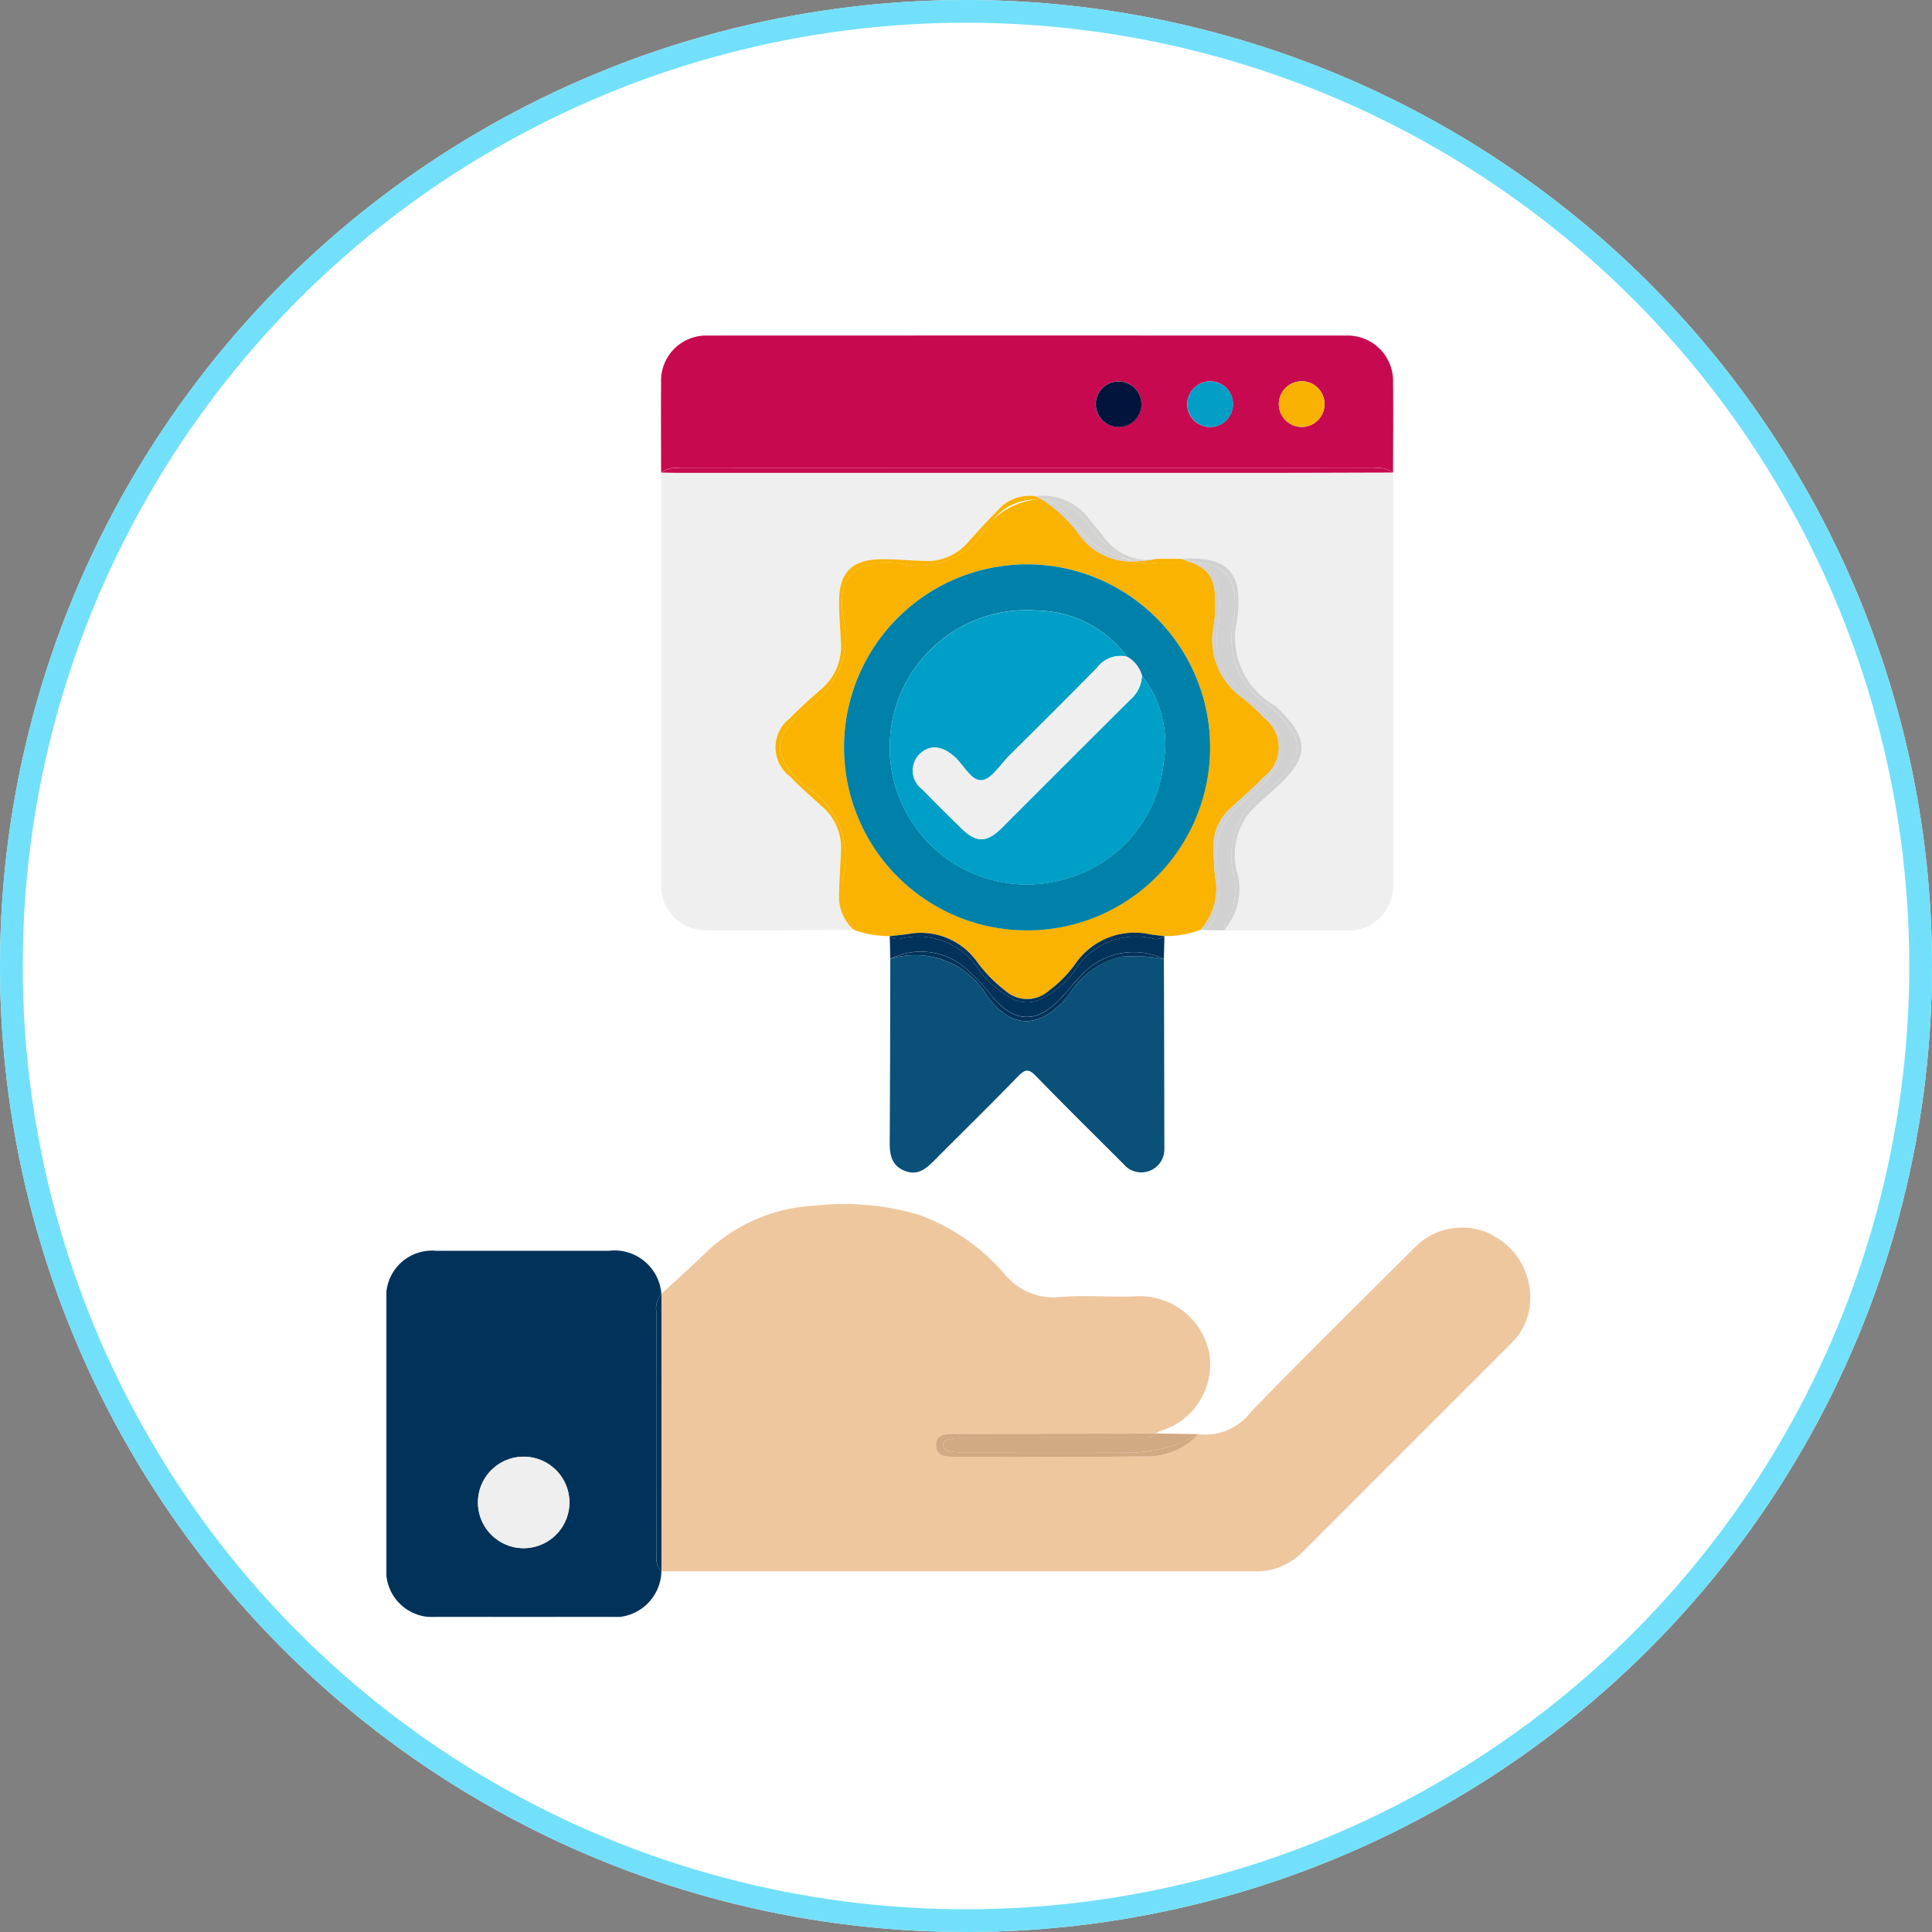 <svg xmlns="http://www.w3.org/2000/svg" xmlns:xlink="http://www.w3.org/1999/xlink" width="85" height="85" viewBox="0 0 85 85">
  <rect x="0" y="0" width="85" height="85" fill="#808080" stroke="none"/>
  <defs>
    <clipPath id="clip-path">
      <rect id="Rectángulo_300828" data-name="Rectángulo 300828" width="50.333" height="56.376" fill="none"/>
    </clipPath>
  </defs>
  <g id="Grupo_886492" data-name="Grupo 886492" transform="translate(-845 -14136.487)">
    <g id="Elipse_6612" data-name="Elipse 6612" transform="translate(845 14136.487)" fill="#fff" stroke="#72e0fa" stroke-width="1">
      <circle cx="42.5" cy="42.5" r="42.5" stroke="none"/>
      <circle cx="42.5" cy="42.5" r="42" fill="none"/>
    </g>
    <g id="Grupo_886143" data-name="Grupo 886143" transform="translate(862 14151.247)">
      <g id="Grupo_886142" data-name="Grupo 886142" clip-path="url(#clip-path)">
        <path id="Trazado_602107" data-name="Trazado 602107" d="M108.451,228.62a2.915,2.915,0,0,0-3.41.613c-2.392,2.383-4.8,4.749-7.15,7.175a2.518,2.518,0,0,1-2.328,1,3.079,3.079,0,0,1-2.35.977c-2.825.033-5.651.011-8.477.015-.368,0-.719-.061-.718-.5,0-.484.387-.512.768-.512q4.458,0,8.916-.01h0c.05-.035.1-.091.15-.1a3.058,3.058,0,0,0,2.2-3.365,3.111,3.111,0,0,0-3.237-2.569c-1.109.048-2.228-.064-3.332.03a2.764,2.764,0,0,1-2.454-1.017,9.059,9.059,0,0,0-3.722-2.586,11.65,11.65,0,0,0-4.657-.415,7.477,7.477,0,0,0-4.789,2.091c-.63.612-1.286,1.2-1.93,1.794q0,6.1,0,12.2l26.047,0a2.835,2.835,0,0,0,2.113-.794q4.626-4.627,9.252-9.254a2.747,2.747,0,0,0,.818-1.915,3.079,3.079,0,0,0-1.717-2.849" transform="translate(-59.837 -189.071)" fill="#efc79f"/>
        <path id="Trazado_602108" data-name="Trazado 602108" d="M72.606,35.847c-.251,0-.5-.009-.754-.014q0,9.05,0,18.1a1.951,1.951,0,0,0,1.876,2.039c2.2.023,4.4-.007,6.6-.014a1.973,1.973,0,0,1-.65-1.632c.013-.607.061-1.213.082-1.819a2.4,2.4,0,0,0-.81-1.962c-.482-.434-.975-.86-1.424-1.328a1.608,1.608,0,0,1,0-2.578c.434-.452.909-.867,1.38-1.283a2.474,2.474,0,0,0,.852-2.071c-.026-.585-.083-1.171-.081-1.756,0-1.307.573-1.871,1.889-1.876.606,0,1.213.054,1.819.074a2.385,2.385,0,0,0,1.96-.812c.418-.469.839-.936,1.283-1.38a1.859,1.859,0,0,1,1.684-.656h0a2.541,2.541,0,0,1,2.473,1.133c.178.2.353.408.518.622a2.362,2.362,0,0,0,2.332,1.008l1.1,0h0c2.01-.143,2.821.565,2.426,2.866a3.413,3.413,0,0,0,1.562,3.511,2.088,2.088,0,0,1,.209.138c1.461,1.407,1.478,2.187-.043,3.572-.385.351-.79.688-1.142,1.07a2.991,2.991,0,0,0-.547,2.662,2.775,2.775,0,0,1-.573,2.519c1.8,0,3.606.014,5.409.006a1.958,1.958,0,0,0,2.02-2.03q.006-9.058,0-18.116c-2.033.005-4.067.014-6.1.014q-12.673,0-25.346,0" transform="translate(-59.764 -29.807)" fill="#efefef"/>
        <path id="Trazado_602109" data-name="Trazado 602109" d="M72.677,5.838q15.263-.006,30.526,0a1.173,1.173,0,0,1,.837.189c0-1.319.015-2.639,0-3.958A2,2,0,0,0,101.981.005Q87.938,0,73.895.005a1.986,1.986,0,0,0-2.059,2.063c-.011,1.319,0,2.639,0,3.958a1.173,1.173,0,0,1,.837-.189M99.016,2.96a1.006,1.006,0,1,1,.99,1.066,1.012,1.012,0,0,1-.99-1.066M96,2.017a1.006,1.006,0,1,1-1.016.978A1.019,1.019,0,0,1,96,2.017m-4.014,0a1.005,1.005,0,1,1-1.028.965,1.012,1.012,0,0,1,1.028-.965" transform="translate(-59.751 -0.001)" fill="#c70a50"/>
        <path id="Trazado_602110" data-name="Trazado 602110" d="M103.242,34.7q-15.263-.006-30.526,0a1.173,1.173,0,0,0-.837.189c.251.005.5.014.754.014q12.673,0,25.346,0c2.033,0,4.067-.009,6.1-.014a1.172,1.172,0,0,0-.837-.189" transform="translate(-59.791 -28.859)" fill="#c70a50"/>
        <path id="Trazado_602111" data-name="Trazado 602111" d="M11.881,252.714q-.011-5.278,0-10.555a.985.985,0,0,1,.217-.821,2.064,2.064,0,0,0-2.308-1.9q-3.8,0-7.6,0A2.015,2.015,0,0,0,0,241.634Q0,247.479,0,253.324a2.031,2.031,0,0,0,2.228,2.218q3.771.005,7.542,0a2.066,2.066,0,0,0,2.33-2.01c-.256-.223-.221-.531-.222-.819M6,252.522a2.013,2.013,0,1,1,2.054-2,2.033,2.033,0,0,1-2.054,2" transform="translate(-0.001 -199.168)" fill="#00325a"/>
        <path id="Trazado_602112" data-name="Trazado 602112" d="M70.615,251.569q-.01,5.278,0,10.555c0,.287-.034.6.221.819q0-6.1,0-12.2a.984.984,0,0,0-.217.821" transform="translate(-58.735 -208.579)" fill="#00325a"/>
        <path id="Trazado_602113" data-name="Trazado 602113" d="M122.088,59.373c-.018-.4-.057-.793-.062-1.19a2.251,2.251,0,0,1,.723-1.744c.5-.472,1.037-.917,1.511-1.419a1.616,1.616,0,0,0,0-2.582,7.972,7.972,0,0,0-1.018-.933,3.112,3.112,0,0,1-1.193-3.172,6.474,6.474,0,0,0,.061-.813c.013-1.146-.191-1.581-1.05-1.926l-.1,0c-.126,0-.251.006-.377.011h-1.013a2.456,2.456,0,0,1-1.064-.056,2.81,2.81,0,0,1-2.325-1.1,6.026,6.026,0,0,0-1.725-1.639,3.215,3.215,0,0,0-2.117.9,5.453,5.453,0,0,0-.48.582,3.369,3.369,0,0,1-3.611,1.337,1.616,1.616,0,0,0-.187-.024c-1.825-.165-2.623.637-2.31,2.445a3.618,3.618,0,0,1-1.529,3.844,3.806,3.806,0,0,0-1.08,1.21,1.166,1.166,0,0,0,0,1.251,3.551,3.551,0,0,0,.983,1.131,3.607,3.607,0,0,1,1.6,3.985,3.553,3.553,0,0,0,.474,2.286,4.538,4.538,0,0,0,1.589.277c.27-.031.54-.056.809-.093a3.038,3.038,0,0,1,3.033,1.225,6.164,6.164,0,0,0,1.224,1.254,1.442,1.442,0,0,0,1.953,0,5.289,5.289,0,0,0,1.141-1.16,3.171,3.171,0,0,1,3.3-1.3c.206.033.414.052.621.077a4.591,4.591,0,0,0,1.591-.277,2.682,2.682,0,0,0,.627-2.389m-8.281,2.412a8.053,8.053,0,1,1,8.073-8,8.068,8.068,0,0,1-8.073,8" transform="translate(-85.64 -35.611)" fill="#f9b300"/>
        <path id="Trazado_602114" data-name="Trazado 602114" d="M195.391,58.55a2.456,2.456,0,0,0,1.064.056h1.013c.126-.005.251-.01.377-.011l.1,0c-.134-.053-.282-.1-.449-.156h0l-1.1,0a5.3,5.3,0,0,1-1.008.105" transform="translate(-162.531 -48.612)" fill="#f9b300"/>
        <path id="Trazado_602115" data-name="Trazado 602115" d="M104.717,58.705a3.607,3.607,0,0,0-1.6-3.985,3.555,3.555,0,0,1-.983-1.131,1.166,1.166,0,0,1,0-1.251,3.811,3.811,0,0,1,1.08-1.211,3.618,3.618,0,0,0,1.529-3.844c-.313-1.807.485-2.61,2.31-2.445a1.591,1.591,0,0,1,.187.024,3.37,3.37,0,0,0,3.611-1.337,5.454,5.454,0,0,1,.48-.582,2.386,2.386,0,0,1,1.869-.883c.085-.011.167-.016.248-.019-.086-.046-.172-.091-.264-.13h0a1.86,1.86,0,0,0-1.684.656c-.443.444-.865.912-1.283,1.381a2.385,2.385,0,0,1-1.96.812c-.607-.021-1.213-.077-1.819-.074-1.316.006-1.884.569-1.889,1.876,0,.585.054,1.17.081,1.756a2.474,2.474,0,0,1-.852,2.071c-.47.416-.945.831-1.379,1.283a1.608,1.608,0,0,0,0,2.578c.448.468.941.894,1.423,1.328a2.4,2.4,0,0,1,.81,1.962c-.021.607-.069,1.212-.082,1.819a1.973,1.973,0,0,0,.649,1.632,3.555,3.555,0,0,1-.474-2.286" transform="translate(-84.634 -34.841)" fill="#f9b300"/>
        <path id="Trazado_602116" data-name="Trazado 602116" d="M141.866,162.223a3.7,3.7,0,0,0-2.246,1.578c-.1.109-.169.238-.268.344-1.2,1.288-2.384,1.223-3.414-.214a3.682,3.682,0,0,0-4.244-1.605c-.007,2.7-.008,5.4-.027,8.1,0,.547.1,1,.663,1.222.544.217.914-.068,1.271-.428,1.24-1.248,2.5-2.479,3.723-3.741.305-.314.47-.322.779,0,1.269,1.307,2.568,2.586,3.856,3.875a1.015,1.015,0,0,0,1.792-.673q-.007-4.178-.02-8.355a7.253,7.253,0,0,0-1.865-.1" transform="translate(-109.524 -134.896)" fill="#0a5078"/>
        <path id="Trazado_602117" data-name="Trazado 602117" d="M213.789,74.818a3.071,3.071,0,0,0,.109-1.552,3.517,3.517,0,0,1,1.5-3.844,3.949,3.949,0,0,0,1.087-1.2,1.2,1.2,0,0,0-.009-1.306,3.823,3.823,0,0,0-1.043-1.159,3.533,3.533,0,0,1-1.53-3.89,1.882,1.882,0,0,0,.033-.312c.076-1.387-.387-2-1.62-2.1.685.253.92.748.957,1.762.02.549-.125,1.08-.134,1.627a2.541,2.541,0,0,0,.826,2.026,10.014,10.014,0,0,0,.791.717,2.007,2.007,0,0,1,.241.2c1.354,1.375,1.372,2.227-.043,3.612-.253.248-.535.47-.807.7a2.866,2.866,0,0,0-.95,2.895,4.339,4.339,0,0,1-.087,1.867.913.913,0,0,1-.679.747l1.042.016h0c-.051-.327.233-.523.316-.8" transform="translate(-176.611 -49.452)" fill="#d1d1d1"/>
        <path id="Trazado_602118" data-name="Trazado 602118" d="M210.406,72.171a2.991,2.991,0,0,1,.547-2.662c.352-.382.756-.719,1.142-1.07,1.521-1.385,1.5-2.165.043-3.572a2.059,2.059,0,0,0-.209-.138,3.412,3.412,0,0,1-1.562-3.511c.394-2.3-.416-3.01-2.426-2.866h0a3.506,3.506,0,0,1,.736.17c1.233.1,1.7.713,1.62,2.1a1.883,1.883,0,0,1-.033.312,3.533,3.533,0,0,0,1.53,3.89,3.821,3.821,0,0,1,1.043,1.159,1.2,1.2,0,0,1,.009,1.306,3.949,3.949,0,0,1-1.087,1.2,3.517,3.517,0,0,0-1.5,3.844,3.07,3.07,0,0,1-.109,1.552c-.083.277-.367.473-.316.8a2.775,2.775,0,0,0,.573-2.519" transform="translate(-172.97 -48.524)" fill="#d1d1d1"/>
        <path id="Trazado_602119" data-name="Trazado 602119" d="M211.69,74.79a4.339,4.339,0,0,0,.087-1.867,2.866,2.866,0,0,1,.95-2.895c.272-.229.554-.451.807-.7,1.415-1.384,1.4-2.236.043-3.612a2.018,2.018,0,0,0-.241-.2,10.016,10.016,0,0,1-.791-.717,2.541,2.541,0,0,1-.826-2.026c.008-.547.153-1.077.134-1.627-.036-1.015-.271-1.509-.957-1.762q-.137-.011-.287-.013c.859.344,1.063.779,1.05,1.926a6.445,6.445,0,0,1-.061.813,3.112,3.112,0,0,0,1.193,3.172,7.948,7.948,0,0,1,1.018.933,1.616,1.616,0,0,1,0,2.582c-.474.5-1.006.946-1.511,1.419a2.251,2.251,0,0,0-.723,1.744c.005.4.044.793.062,1.19a2.681,2.681,0,0,1-.627,2.389.913.913,0,0,0,.679-.747" transform="translate(-175.19 -49.386)" fill="#d1d1d1"/>
        <path id="Trazado_602120" data-name="Trazado 602120" d="M208.678,58.611a3.5,3.5,0,0,0-.736-.17c.167.051.315.1.449.157q.15,0,.287.013" transform="translate(-172.971 -48.613)" fill="#d1d1d1"/>
        <path id="Trazado_602121" data-name="Trazado 602121" d="M143.238,157.24a3.193,3.193,0,0,0-3.427,1.433,4.023,4.023,0,0,1-1.364,1.183,1.411,1.411,0,0,1-1.436,0,4.027,4.027,0,0,1-1.364-1.183,3.193,3.193,0,0,0-3.427-1.433.561.561,0,0,1-.533-.1q.012.5.023,1a3.02,3.02,0,0,1,3.281.383,9.183,9.183,0,0,1,1.05,1.081c.052.065.1.133.156.2.988,1.16,1.973,1.19,3.016.065.4-.43.756-.9,1.192-1.292a3.124,3.124,0,0,1,3.342-.434l.023-1a.561.561,0,0,1-.533.1" transform="translate(-109.541 -130.716)" fill="#01325a"/>
        <path id="Trazado_602122" data-name="Trazado 602122" d="M139.847,157.7a5.29,5.29,0,0,1-1.141,1.16,1.442,1.442,0,0,1-1.953,0,6.17,6.17,0,0,1-1.224-1.254,3.038,3.038,0,0,0-3.033-1.225c-.269.037-.539.062-.809.093a.562.562,0,0,0,.533.1,3.193,3.193,0,0,1,3.427,1.433,4.026,4.026,0,0,0,1.364,1.183,1.411,1.411,0,0,0,1.436,0,4.025,4.025,0,0,0,1.364-1.183,3.193,3.193,0,0,1,3.427-1.433.562.562,0,0,0,.533-.1c-.207-.026-.415-.045-.621-.078a3.171,3.171,0,0,0-3.3,1.3" transform="translate(-109.541 -130.048)" fill="#01325a"/>
        <path id="Trazado_602123" data-name="Trazado 602123" d="M140.521,161.934c-.436.4-.794.863-1.192,1.293-1.043,1.126-2.028,1.1-3.016-.065-.054-.064-.1-.132-.156-.2a9.206,9.206,0,0,0-1.05-1.081,3.02,3.02,0,0,0-3.281-.383,3.681,3.681,0,0,1,4.244,1.605c1.03,1.438,2.214,1.5,3.414.214.1-.106.173-.235.268-.344A3.7,3.7,0,0,1,142,161.4a7.246,7.246,0,0,1,1.865.1,3.124,3.124,0,0,0-3.342.434" transform="translate(-109.656 -134.07)" fill="#01325a"/>
        <path id="Trazado_602124" data-name="Trazado 602124" d="M154.058,287.458c-2.491.008-4.982,0-7.472,0a2.362,2.362,0,0,0-.747.069.265.265,0,0,0-.2.215c-.015.148.084.226.212.269a1.92,1.92,0,0,0,.622.066c2.574,0,5.149-.013,7.723.008a6.332,6.332,0,0,0,2.677-.8l-1.861-.029c-.272.275-.625.2-.95.2" transform="translate(-121.142 -238.948)" fill="#d1a982"/>
        <path id="Trazado_602125" data-name="Trazado 602125" d="M143.791,287.779c0,.438.35.5.718.5,2.826,0,5.651.019,8.477-.015a3.079,3.079,0,0,0,2.35-.977,6.332,6.332,0,0,1-2.677.8c-2.574-.021-5.149-.006-7.723-.008a1.919,1.919,0,0,1-.621-.066c-.129-.043-.228-.121-.212-.269a.264.264,0,0,1,.2-.215,2.362,2.362,0,0,1,.747-.069c2.491,0,4.981,0,7.472,0,.325,0,.678.074.95-.2q-4.458.006-8.916.01c-.381,0-.768.028-.768.512" transform="translate(-119.609 -238.948)" fill="#d1a982"/>
        <path id="Trazado_602126" data-name="Trazado 602126" d="M173.638,43.827a3.85,3.85,0,0,0,2.18,1.583c.047.01.094.018.14.026a4.572,4.572,0,0,1-1.573-1.405,2.7,2.7,0,0,0-1.957-1.209,3.143,3.143,0,0,1,1.208,1.005" transform="translate(-143.432 -35.62)" fill="#d2d2d0"/>
        <path id="Trazado_602127" data-name="Trazado 602127" d="M172.144,43.166a4.574,4.574,0,0,0,1.573,1.406,4.336,4.336,0,0,0,1.34.016,2.362,2.362,0,0,1-2.332-1.008c-.164-.213-.34-.419-.518-.621a2.542,2.542,0,0,0-2.473-1.134h0a2.052,2.052,0,0,1,.453.132,2.7,2.7,0,0,1,1.957,1.209" transform="translate(-141.189 -34.755)" fill="#d2d2d0"/>
        <path id="Trazado_602128" data-name="Trazado 602128" d="M174.884,45.4a3.851,3.851,0,0,1-2.18-1.583,3.143,3.143,0,0,0-1.208-1.005c-.062,0-.125,0-.189,0a6.031,6.031,0,0,1,1.725,1.639,2.81,2.81,0,0,0,2.325,1.1,2.317,2.317,0,0,1-.332-.122c-.047-.008-.094-.016-.14-.026" transform="translate(-142.497 -35.605)" fill="#d2d2d0"/>
        <path id="Trazado_602129" data-name="Trazado 602129" d="M193.415,58.369a2.328,2.328,0,0,0,.332.122,5.3,5.3,0,0,0,1.008-.105,4.335,4.335,0,0,1-1.34-.016" transform="translate(-160.887 -48.553)" fill="#d2d2d0"/>
        <path id="Trazado_602130" data-name="Trazado 602130" d="M170.188,42.168a2.061,2.061,0,0,0-.453-.132c.092.039.179.084.264.13q.1,0,.189,0" transform="translate(-141.19 -34.967)" fill="#d2d2d0"/>
        <path id="Trazado_602131" data-name="Trazado 602131" d="M186.528,14a1.005,1.005,0,1,0-.95-1.044,1.013,1.013,0,0,0,.95,1.044" transform="translate(-154.368 -9.971)" fill="#02143c"/>
        <path id="Trazado_602132" data-name="Trazado 602132" d="M210.483,14a1.006,1.006,0,1,0-.962-1.032A1.021,1.021,0,0,0,210.483,14" transform="translate(-174.285 -9.97)" fill="#029ec6"/>
        <path id="Trazado_602133" data-name="Trazado 602133" d="M234.454,13.993a1.005,1.005,0,1,0-.99-1.066,1.013,1.013,0,0,0,.99,1.066" transform="translate(-194.2 -9.967)" fill="#f9b201"/>
        <path id="Trazado_602134" data-name="Trazado 602134" d="M26.007,293.318a2.013,2.013,0,1,0,1.973,2.021,2.02,2.02,0,0,0-1.973-2.021" transform="translate(-19.926 -243.989)" fill="#efefef"/>
        <path id="Trazado_602135" data-name="Trazado 602135" d="M127.8,59.868a8.053,8.053,0,1,0,8.033,8.1,8.058,8.058,0,0,0-8.033-8.1m1.609,13.859A6.036,6.036,0,1,1,128.256,61.9a5.029,5.029,0,0,1,3.921,2.032,1.351,1.351,0,0,1,.655.837,4.843,4.843,0,0,1,.952,3.839,5.943,5.943,0,0,1-4.375,5.119" transform="translate(-99.593 -49.8)" fill="#0081a9"/>
        <path id="Trazado_602136" data-name="Trazado 602136" d="M142.783,74.73a1.435,1.435,0,0,1-.5,1.041q-2.833,2.815-5.653,5.645c-.68.678-1.136.674-1.82,0-.566-.561-1.133-1.121-1.689-1.691a1.018,1.018,0,0,1-.112-1.548c.44-.43,1-.371,1.553.138.4.363.726,1.069,1.185,1.012.432-.054.8-.676,1.184-1.059,1.308-1.3,2.618-2.6,3.911-3.917a1.285,1.285,0,0,1,1.288-.455,5.029,5.029,0,0,0-3.921-2.031,6.036,6.036,0,1,0,1.154,11.826,5.943,5.943,0,0,0,4.375-5.119,4.843,4.843,0,0,0-.952-3.839" transform="translate(-109.544 -59.76)" fill="#009fc7"/>
        <path id="Trazado_602137" data-name="Trazado 602137" d="M146.207,85.1c-1.349,1.374-2.715,2.73-4.081,4.086-.555.551-.681.547-1.233.015-.256-.247-.489-.518-.766-.743a.889.889,0,0,0-1.247-.01.849.849,0,0,0,.018,1.194,26.061,26.061,0,0,0,2,2c.43.384.867.334,1.342-.109.566-.528,1.1-1.089,1.648-1.636q1.644-1.641,3.284-3.285a5.368,5.368,0,0,0,1.4-1.734,1.352,1.352,0,0,0-.655-.837,2.931,2.931,0,0,0-1.706,1.064" transform="translate(-115.328 -69.904)" fill="#efefef"/>
        <path id="Trazado_602138" data-name="Trazado 602138" d="M145.825,84.309c-1.294,1.316-2.6,2.615-3.911,3.917-.385.383-.752,1.006-1.184,1.059-.459.057-.79-.649-1.186-1.012-.553-.509-1.113-.568-1.553-.138a1.018,1.018,0,0,0,.112,1.548c.556.57,1.123,1.13,1.689,1.691.684.677,1.14.681,1.82,0q2.829-2.82,5.653-5.645a1.435,1.435,0,0,0,.5-1.04,5.368,5.368,0,0,1-1.4,1.734q-1.639,1.646-3.284,3.285c-.548.547-1.082,1.108-1.648,1.636-.475.443-.912.493-1.342.109a26.057,26.057,0,0,1-2-2,.849.849,0,0,1-.018-1.194.889.889,0,0,1,1.247.01c.276.225.509.5.766.743.552.531.678.536,1.233-.015,1.366-1.357,2.732-2.713,4.081-4.086a2.931,2.931,0,0,1,1.706-1.064,1.285,1.285,0,0,0-1.288.455" transform="translate(-114.529 -69.722)" fill="#efefef"/>
      </g>
    </g>
  </g>
</svg>
